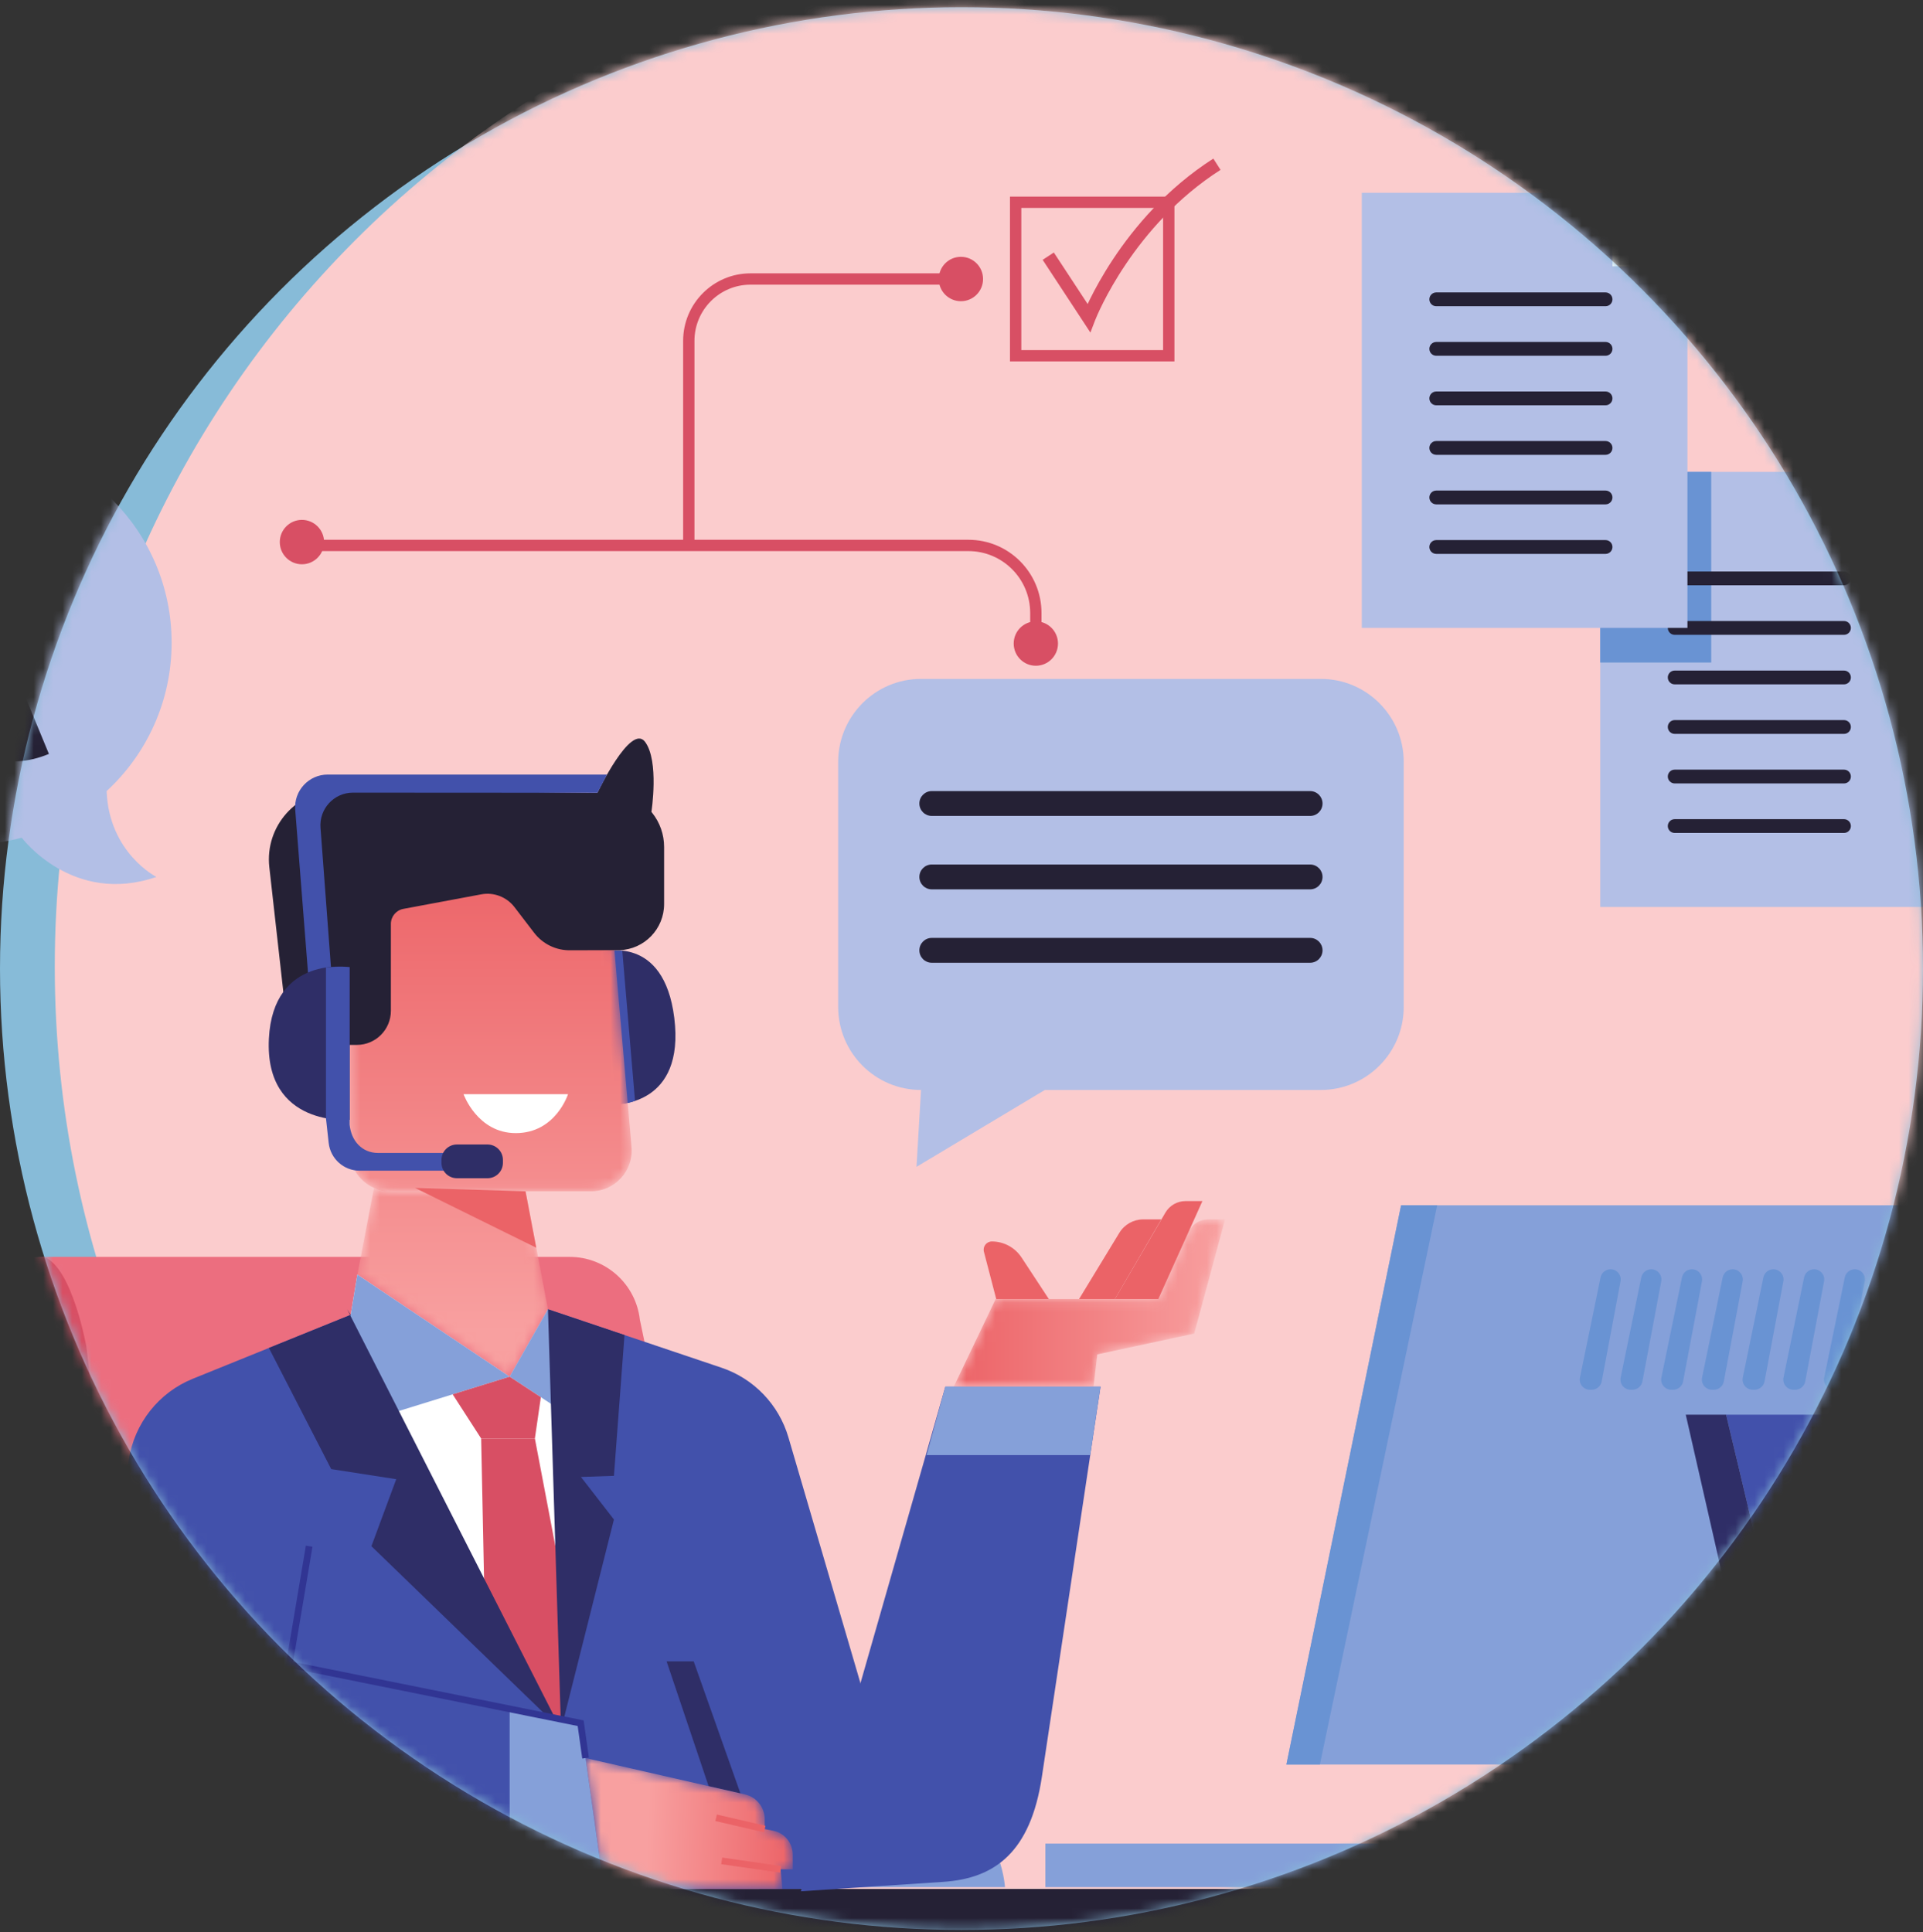 <svg width="200" height="201" viewBox="0 0 200 201" fill="none" xmlns="http://www.w3.org/2000/svg">
    <rect x="0" y="0" width="200" height="201" fill="#333333" stroke="none"/>
    <circle cx="100" cy="100.75" r="100" fill="#87BBD8" />
    <mask id="mask0_862_1318" style="mask-type:alpha" maskUnits="userSpaceOnUse" x="0" y="0"
        width="200" height="201">
        <circle cx="100" cy="100.75" r="100" fill="#D9D9D9" />
    </mask>
    <g mask="url(#mask0_862_1318)">
        <g clip-path="url(#clip0_862_1318)">
            <path
                d="M112.227 207.354C53.391 207.354 5.696 159.538 5.696 100.554C5.696 41.57 53.391 -6.246 112.227 -6.246C171.061 -6.246 218.756 41.57 218.756 100.554C218.756 159.538 171.061 207.354 112.227 207.354Z"
                fill="#FBCCCD" />
            <path
                d="M137.374 70.617H95.792C91.032 70.617 87.173 74.486 87.173 79.258V104.734C87.173 109.507 91.032 113.375 95.792 113.375L95.32 121.372L108.669 113.375H137.374C142.134 113.375 145.993 109.507 145.993 104.734V79.258C145.993 74.486 142.134 70.617 137.374 70.617Z"
                fill="#B3BFE6" />
            <path
                d="M136.258 84.871H96.908C96.195 84.871 95.618 84.293 95.618 83.58V83.577C95.618 82.865 96.195 82.287 96.908 82.287H136.258C136.971 82.287 137.548 82.865 137.548 83.577V83.58C137.548 84.293 136.971 84.871 136.258 84.871ZM136.258 92.507H96.908C96.195 92.507 95.618 91.929 95.618 91.216V91.213C95.618 90.5 96.195 89.923 96.908 89.923H136.258C136.971 89.923 137.548 90.5 137.548 91.213V91.216C137.548 91.929 136.971 92.507 136.258 92.507ZM136.258 100.143H96.908C96.195 100.143 95.618 99.565 95.618 98.852V98.849C95.618 98.136 96.195 97.558 96.908 97.558H136.258C136.971 97.558 137.548 98.136 137.548 98.849V98.852C137.548 99.565 136.971 100.143 136.258 100.143Z"
                fill="#252135" />
            <path d="M200.301 94.342H166.43V49.081H192.489L200.301 56.892V94.342Z" fill="#B3BFE6" />
            <path d="M166.43 68.915H177.976V49.08H166.43V68.915Z" fill="#6993D3" />
            <path d="M192.499 49.081V56.734H200.301L192.499 49.081Z" fill="white" />
            <path
                d="M191.782 60.88H174.175C173.779 60.88 173.458 60.559 173.458 60.163V60.161C173.458 59.765 173.779 59.444 174.175 59.444H191.782C192.178 59.444 192.499 59.765 192.499 60.161V60.163C192.499 60.559 192.178 60.88 191.782 60.88ZM191.782 66.033H174.175C173.779 66.033 173.458 65.712 173.458 65.315V65.313C173.458 64.917 173.779 64.597 174.175 64.597H191.782C192.178 64.597 192.499 64.917 192.499 65.313V65.315C192.499 65.712 192.178 66.033 191.782 66.033ZM191.782 71.185H174.175C173.779 71.185 173.458 70.864 173.458 70.467V70.466C173.458 70.07 173.779 69.749 174.175 69.749H191.782C192.178 69.749 192.499 70.07 192.499 70.466V70.467C192.499 70.864 192.178 71.185 191.782 71.185ZM191.782 76.337H174.175C173.779 76.337 173.458 76.016 173.458 75.62V75.618C173.458 75.222 173.779 74.901 174.175 74.901H191.782C192.178 74.901 192.499 75.222 192.499 75.618V75.62C192.499 76.016 192.178 76.337 191.782 76.337ZM191.782 81.49H174.175C173.779 81.49 173.458 81.168 173.458 80.772V80.77C173.458 80.374 173.779 80.054 174.175 80.054H191.782C192.178 80.054 192.499 80.374 192.499 80.77V80.772C192.499 81.168 192.178 81.49 191.782 81.49ZM191.782 86.642H174.175C173.779 86.642 173.458 86.32 173.458 85.924V85.922C173.458 85.527 173.779 85.206 174.175 85.206H191.782C192.178 85.206 192.499 85.527 192.499 85.922V85.924C192.499 86.32 192.178 86.642 191.782 86.642Z"
                fill="#252135" />
            <path
                d="M175.502 65.314H141.632V20.053H167.691C170.742 23.103 172.451 24.814 175.502 27.864V65.314Z"
                fill="#B3BFE6" />
            <path d="M167.701 20.053V27.706H175.502L167.701 20.053Z" fill="white" />
            <path
                d="M166.984 31.853H149.377C148.981 31.853 148.659 31.532 148.659 31.135V31.134C148.659 30.738 148.981 30.417 149.377 30.417H166.984C167.38 30.417 167.701 30.738 167.701 31.134V31.135C167.701 31.532 167.38 31.853 166.984 31.853ZM166.984 37.005H149.377C148.981 37.005 148.659 36.684 148.659 36.288V36.286C148.659 35.89 148.981 35.569 149.377 35.569H166.984C167.38 35.569 167.701 35.89 167.701 36.286V36.288C167.701 36.684 167.38 37.005 166.984 37.005ZM166.984 42.157H149.377C148.981 42.157 148.659 41.836 148.659 41.44V41.438C148.659 41.042 148.981 40.721 149.377 40.721H166.984C167.38 40.721 167.701 41.042 167.701 41.438V41.44C167.701 41.836 167.38 42.157 166.984 42.157ZM166.984 47.31H149.377C148.981 47.31 148.659 46.989 148.659 46.592V46.591C148.659 46.195 148.981 45.874 149.377 45.874H166.984C167.38 45.874 167.701 46.195 167.701 46.591V46.592C167.701 46.989 167.38 47.31 166.984 47.31ZM166.984 52.462H149.377C148.981 52.462 148.659 52.141 148.659 51.744V51.743C148.659 51.347 148.981 51.026 149.377 51.026H166.984C167.38 51.026 167.701 51.347 167.701 51.743V51.744C167.701 52.141 167.38 52.462 166.984 52.462ZM166.984 57.614H149.377C148.981 57.614 148.659 57.293 148.659 56.897V56.895C148.659 56.499 148.981 56.178 149.377 56.178H166.984C167.38 56.178 167.701 56.499 167.701 56.895V56.897C167.701 57.293 167.38 57.614 166.984 57.614Z"
                fill="#252135" />
            <path
                d="M11.089 82.287C15.244 78.453 17.849 72.957 17.849 66.85C17.849 55.265 8.48 45.873 -3.076 45.873C-14.632 45.873 -24 55.265 -24 66.85C-24 78.436 -14.632 87.828 -3.076 87.828C-1.231 87.828 0.557 87.586 2.26 87.137L2.26 87.137C2.26 87.137 7.548 94.215 16.267 91.215C16.267 91.215 11.339 88.728 11.089 82.287Z"
                fill="#B3BFE6" />
            <path
                d="M-2.31 60.545L-5.486 52.868C-5.486 52.868 -12.133 54.286 -11.136 62.038C-9.87 71.89 -3.821 82.126 5.087 78.421L1.776 70.42C1.776 70.42 0.483 70.105 -1.905 71.84C-1.905 71.84 -3.524 72.216 -5.294 68.652C-7.064 65.089 -6.609 62.972 -5.778 62.478C-5.778 62.478 -3.156 62.481 -2.31 60.545Z"
                fill="#252135" />
            <path
                d="M121.557 37.005V36.416H106.22V21.628H120.968V37.005H121.557H122.145V20.451H105.043V37.593H122.145V37.005H121.557Z"
                fill="#D84F64" />
            <path
                d="M108.441 27.027L113.406 34.592L113.891 33.324L113.9 33.302C114.002 33.043 115.001 30.573 117.108 27.45C119.214 24.326 122.426 20.554 126.941 17.668L126.192 16.497C121.314 19.618 117.924 23.692 115.748 26.983C113.571 30.277 112.607 32.793 112.593 32.827L113.242 33.076L113.823 32.694L109.603 26.264L108.441 27.027ZM32.155 57.323H100.722C102.496 57.324 104.098 58.043 105.262 59.209C106.425 60.375 107.143 61.982 107.144 63.762V66.939H108.321V63.762C108.32 59.557 104.92 56.146 100.722 56.146H32.155V57.323Z"
                fill="#D84F64" />
            <path
                d="M33.705 56.385C33.705 57.66 32.673 58.694 31.401 58.694C30.13 58.694 29.099 57.66 29.099 56.385C29.099 55.11 30.13 54.076 31.401 54.076C32.673 54.076 33.705 55.11 33.705 56.385ZM110.035 66.939C110.035 68.215 109.004 69.249 107.732 69.249C106.46 69.249 105.429 68.215 105.429 66.939C105.429 65.665 106.46 64.631 107.732 64.631C109.004 64.631 110.035 65.665 110.035 66.939ZM100.823 28.433H78.057C74.185 28.434 71.05 31.579 71.049 35.458V56.734H72.226V35.458C72.227 33.841 72.879 32.383 73.935 31.323C74.992 30.264 76.445 29.611 78.057 29.61H100.823V28.433Z"
                fill="#D84F64" />
            <path
                d="M102.242 29.022C102.242 30.297 101.21 31.331 99.938 31.331C98.666 31.331 97.635 30.297 97.635 29.022C97.635 27.747 98.666 26.713 99.938 26.713C101.21 26.713 102.242 27.747 102.242 29.022ZM207.407 79.786H211.243C213.754 79.786 216.022 80.805 217.669 82.454C219.314 84.105 220.33 86.379 220.33 88.898V120.591H221.508V88.898C221.508 83.216 216.913 78.609 211.243 78.608H207.407V79.786Z"
                fill="#D84F64" />
            <path
                d="M209.711 79.197C209.711 80.472 208.679 81.506 207.407 81.506C206.136 81.506 205.104 80.472 205.104 79.197C205.104 77.922 206.136 76.888 207.407 76.888C208.679 76.888 209.711 77.922 209.711 79.197ZM223.223 120.591C223.223 121.866 222.191 122.9 220.919 122.9C219.648 122.9 218.616 121.866 218.616 120.591C218.616 119.316 219.648 118.282 220.919 118.282C222.191 118.282 223.223 119.316 223.223 120.591ZM164.919 16.093C170.064 11.272 176.969 8.324 184.566 8.323C192.514 8.324 199.706 11.552 204.916 16.774C210.125 21.998 213.346 29.207 213.346 37.178C213.346 44.723 210.46 51.586 205.733 56.729L206.631 57.553C211.556 52.197 214.566 45.036 214.565 37.178C214.565 20.57 201.135 7.105 184.566 7.104C176.65 7.104 169.445 10.181 164.085 15.204L164.919 16.093Z"
                fill="#D84F64" />
            <path
                d="M166.805 15.438C166.805 16.713 165.774 17.747 164.502 17.747C163.23 17.747 162.199 16.713 162.199 15.438C162.199 14.163 163.23 13.129 164.502 13.129C165.774 13.129 166.805 14.163 166.805 15.438ZM208.655 57.138C208.655 58.413 207.624 59.447 206.352 59.447C205.08 59.447 204.049 58.413 204.049 57.138C204.049 55.863 205.08 54.829 206.352 54.829C207.624 54.829 208.655 55.863 208.655 57.138Z"
                fill="#D84F64" />
            <path d="M210.233 183.543H133.789L145.72 125.369H222.163L210.233 183.543Z"
                fill="#85A0D9" />
            <path
                d="M179.523 147.15H197.203L207.188 187.246C208.332 191.842 204.865 196.291 200.141 196.291H180.191L188.303 183.995L179.523 147.15Z"
                fill="#4251AB" />
            <path
                d="M179.523 147.15L188.667 185.526C189.975 191.017 185.823 196.291 180.191 196.291H154.999V191.767H180.615C183.11 191.767 184.959 189.443 184.403 187.005L175.325 147.15H179.523Z"
                fill="#2F2E67" />
            <path
                d="M145.72 125.369H149.476L137.273 183.543H133.789L145.72 125.369ZM167.502 132.026C168.165 132.026 168.665 132.63 168.542 133.283L166.582 143.694C166.488 144.195 166.051 144.558 165.543 144.558H165.36C164.689 144.558 164.188 143.942 164.323 143.283L166.466 132.873C166.567 132.38 167 132.026 167.502 132.026ZM171.735 132.026C172.398 132.026 172.898 132.63 172.776 133.283L170.816 143.694C170.722 144.195 170.285 144.558 169.776 144.558H169.594C168.923 144.558 168.422 143.942 168.557 143.283L170.699 132.873C170.801 132.38 171.233 132.026 171.735 132.026ZM175.969 132.026C176.632 132.026 177.131 132.63 177.009 133.283L175.049 143.694C174.955 144.195 174.518 144.558 174.01 144.558H173.827C173.157 144.558 172.655 143.942 172.791 143.283L174.933 132.873C175.034 132.38 175.467 132.026 175.969 132.026ZM180.203 132.026C180.866 132.026 181.366 132.63 181.242 133.283L179.284 143.694C179.19 144.195 178.752 144.558 178.244 144.558H178.061C177.391 144.558 176.889 143.942 177.025 143.283L179.166 132.873C179.268 132.38 179.701 132.026 180.203 132.026ZM184.436 132.026C185.099 132.026 185.599 132.63 185.476 133.283L183.517 143.694C183.423 144.195 182.986 144.558 182.478 144.558H182.294C181.624 144.558 181.123 143.942 181.258 143.283L183.4 132.873C183.502 132.38 183.935 132.026 184.436 132.026ZM188.67 132.026C189.333 132.026 189.833 132.63 189.709 133.283L187.751 143.694C187.656 144.195 187.22 144.558 186.711 144.558H186.528C185.858 144.558 185.357 143.942 185.492 143.283L187.634 132.873C187.735 132.38 188.168 132.026 188.67 132.026ZM192.904 132.026C193.567 132.026 194.067 132.63 193.944 133.283L191.985 143.694C191.89 144.195 191.453 144.558 190.944 144.558H190.762C190.092 144.558 189.59 143.942 189.726 143.283L191.867 132.873C191.969 132.38 192.402 132.026 192.904 132.026ZM197.138 132.026C197.801 132.026 198.301 132.63 198.177 133.283L196.218 143.694C196.123 144.195 195.687 144.558 195.178 144.558H194.995C194.325 144.558 193.824 143.942 193.959 143.283L196.101 132.873C196.202 132.38 196.636 132.026 197.138 132.026ZM201.371 132.026C202.034 132.026 202.534 132.63 202.411 133.283L200.452 143.694C200.357 144.195 199.921 144.558 199.412 144.558H199.229C198.559 144.558 198.058 143.942 198.193 143.283L200.335 132.873C200.436 132.38 200.869 132.026 201.371 132.026ZM205.605 132.026C206.269 132.026 206.768 132.63 206.645 133.283L204.686 143.694C204.591 144.195 204.154 144.558 203.646 144.558H203.463C202.793 144.558 202.292 143.942 202.427 143.283L204.569 132.873C204.67 132.38 205.103 132.026 205.605 132.026Z"
                fill="#6993D3" />
            <path
                d="M108.722 196.291H151.828V191.767H108.722V196.291ZM84.73 196.291H104.523C104.523 196.291 104.008 188.197 97.233 188.197C90.457 188.197 84.77 190.51 84.73 196.291Z"
                fill="#85A0D9" />
            <path d="M222.163 207.75H-5.633V196.484H222.163V207.75Z" fill="#252135" />
            <path
                d="M78.936 196.484H2.917L-3.431 139.693C-3.965 134.917 -0.237 130.738 4.556 130.738H59.249C62.99 130.738 66.135 133.557 66.552 137.285L78.936 196.484Z"
                fill="#EC6E7F" />
            <path
                d="M4.556 130.738C4.556 130.738 -4.343 131.538 -3.431 139.693L2.917 196.484H15.618L8.983 140.087C8.983 140.087 7.523 131.803 4.556 130.738Z"
                fill="#D84F64" />
            <path
                d="M36.471 136.765L20.055 143.413C16.506 144.849 13.976 148.054 13.395 151.847L8.038 186.824C7.26 191.904 11.181 196.484 16.308 196.484H83.087C89.419 196.484 93.974 190.384 92.19 184.293L82.001 149.513C81.003 146.106 78.407 143.4 75.049 142.268L56.99 136.184L53.006 143.198L36.471 136.765Z"
                fill="#4251AB" />
            <path
                d="M98.323 144.227H114.46L108.36 184.817C107.182 192.632 103.5 195.388 98.106 195.745L83.294 196.726L98.323 144.227Z"
                fill="#4251AB" />
            <path d="M96.371 151.355H113.389L114.46 144.227H98.323L96.371 151.355Z"
                fill="#85A0D9" />
            <mask id="mask1_862_1318" style="mask-type:luminance" maskUnits="userSpaceOnUse" x="99"
                y="126" width="29" height="19">
                <path
                    d="M99.2 144.227L103.552 135.123H120.472L123.573 128.179C123.947 127.362 124.761 126.837 125.659 126.837H127.411L124.204 138.714L114.124 140.88L113.731 144.227H99.2Z"
                    fill="white" />
            </mask>
            <g mask="url(#mask1_862_1318)">
                <path
                    d="M99.2 144.227L103.552 135.123H120.472L123.573 128.179C123.947 127.362 124.761 126.837 125.659 126.837H127.411L124.204 138.714L114.124 140.88L113.731 144.227H99.2Z"
                    fill="url(#paint0_linear_862_1318)" />
            </g>
            <path
                d="M115.956 135.123L121.212 126.124C121.425 125.762 121.729 125.462 122.094 125.253C122.458 125.044 122.871 124.935 123.291 124.935H125.055L120.473 135.123H115.956Z"
                fill="#EB6367" />
            <path
                d="M120.779 126.837H118.9C117.885 126.837 116.943 127.367 116.416 128.236L112.226 135.123H115.956L120.779 126.837ZM109.084 135.123L106.259 130.823C105.577 129.77 104.411 129.134 103.158 129.134C102.602 129.134 102.194 129.658 102.33 130.199L103.613 135.123H109.084Z"
                fill="#EB6367" />
            <mask id="mask2_862_1318" style="mask-type:luminance" maskUnits="userSpaceOnUse" x="37"
                y="123" width="20" height="21">
                <path
                    d="M54.658 123.917L56.99 136.184L53.006 143.198L37.167 132.579L38.897 123.558C38.897 123.558 40.139 123.917 40.596 123.917H54.658Z"
                    fill="white" />
            </mask>
            <g mask="url(#mask2_862_1318)">
                <path
                    d="M54.658 123.917L56.99 136.184L53.006 143.198L37.167 132.579L38.897 123.558C38.897 123.558 40.139 123.917 40.596 123.917H54.658Z"
                    fill="url(#paint1_linear_862_1318)" />
            </g>
            <path
                d="M37.167 132.579L36.104 138.972L58.35 179.923L58.614 140.536L56.99 136.184L53.006 143.198L37.167 132.579Z"
                fill="white" />
            <path
                d="M37.167 132.579L34.446 148.945L53.006 143.198L37.167 132.579ZM56.99 136.184L53.006 143.198L61.751 148.945L56.99 136.184Z"
                fill="#85A0D9" />
            <path
                d="M53.006 143.198L47.079 145.033L50.042 149.627H55.629L56.252 145.331L53.006 143.198Z"
                fill="#D84F64" />
            <path
                d="M50.042 149.627L50.364 165.223L58.35 179.923L58.614 165.311L55.629 149.627H50.042Z"
                fill="#D84F64" />
            <path
                d="M36.471 136.765L27.965 140.21L34.446 152.81L41.209 153.862L38.629 160.83L58.35 179.923L36.104 136.184"
                fill="#2F2E67" />
            <path
                d="M56.99 136.184L58.35 179.923L63.852 158.054L60.421 153.627L63.852 153.511L64.951 138.866L56.99 136.184ZM62.734 99.016L64.077 114.851C64.077 114.851 71.272 115.028 70.126 105.863C69.038 97.161 62.734 99.016 62.734 99.016Z"
                fill="#2F2E67" />
            <path
                d="M64.719 98.882C64.719 98.882 63.516 98.83 62.734 99.016L64.077 114.851C64.077 114.851 65.15 114.877 66.045 114.508L64.719 98.882Z"
                fill="#4251AB" />
            <mask id="mask3_862_1318" style="mask-type:luminance" maskUnits="userSpaceOnUse" x="36"
                y="87" width="30" height="37">
                <path
                    d="M40.596 87.828H59.066C61.262 87.828 63.094 89.511 63.284 91.704L65.684 119.302C65.899 121.784 63.949 123.917 61.465 123.917H40.596C38.258 123.917 36.362 122.016 36.362 119.671V92.073C36.362 89.729 38.258 87.828 40.596 87.828Z"
                    fill="white" />
            </mask>
            <g mask="url(#mask3_862_1318)">
                <path
                    d="M40.596 87.828H59.066C61.262 87.828 63.094 89.511 63.284 91.704L65.684 119.302C65.899 121.784 63.949 123.917 61.465 123.917H40.596C38.258 123.917 36.362 122.016 36.362 119.671V92.073C36.362 89.729 38.258 87.828 40.596 87.828Z"
                    fill="url(#paint2_linear_862_1318)" />
            </g>
            <path
                d="M40.653 105.143V96.1C40.653 95.336 41.198 94.679 41.948 94.54L50.049 93.027C51.359 92.782 52.696 93.296 53.508 94.357L55.55 97.023C56.461 98.213 57.888 98.891 59.383 98.843L64.432 98.834C67.017 98.751 69.07 96.626 69.07 94.032V88.098C69.07 86.808 68.633 85.555 67.829 84.548L67.75 84.449C67.75 84.449 68.575 79.151 67.089 77.165C65.603 75.178 62.135 82.462 62.135 82.462L35.148 82.199C30.864 82.199 27.532 85.936 28.011 90.204L29.753 105.725C29.942 107.411 31.365 108.687 33.058 108.687H37.119C39.071 108.687 40.653 107.1 40.653 105.143Z"
                fill="#252135" />
            <path
                d="M32.163 102.813L30.704 84.231C30.55 82.256 32.106 80.568 34.082 80.568H63.135L62.135 82.462L36.711 82.447C34.74 82.447 33.185 84.128 33.333 86.098L34.547 102.269L32.163 102.813Z"
                fill="#4251AB" />
            <path
                d="M36.362 100.599V116.492C36.362 116.492 27.511 117.278 27.965 108.049C28.397 99.286 36.362 100.599 36.362 100.599Z"
                fill="#2F2E67" />
            <path
                d="M33.901 100.635C33.901 100.635 35.379 100.479 36.362 100.599V116.492C36.362 116.492 35.042 116.609 33.901 116.317V100.635Z"
                fill="#4251AB" />
            <path
                d="M33.901 116.317L34.184 118.879C34.366 120.527 35.755 121.773 37.408 121.773H48.518V119.925H39.316C37.642 119.925 36.518 118.649 36.362 116.978V116.491L33.901 116.317Z"
                fill="#4251AB" />
            <path
                d="M50.703 122.555H47.52C46.635 122.555 45.916 121.838 45.916 120.952V120.649C45.916 119.764 46.635 119.046 47.52 119.046H50.703C51.589 119.046 52.306 119.764 52.306 120.649V120.952C52.306 121.838 51.589 122.555 50.703 122.555Z"
                fill="#2F2E67" />
            <path
                d="M48.209 113.811H59.076C59.076 113.811 57.8 117.863 53.643 117.863C49.648 117.863 48.209 113.811 48.209 113.811Z"
                fill="white" />
            <path d="M54.658 123.917L43.158 123.558L55.774 129.787L54.658 123.917Z"
                fill="#EB6367" />
            <path d="M73.699 185.788L69.33 172.812H72.148L77.007 186.542L73.699 185.788Z"
                fill="#2F2E67" />
            <path
                d="M60.391 179.242L62.82 196.484H16.428C11.022 196.484 6.924 191.596 7.854 186.258L10.816 169.251L60.391 179.242Z"
                fill="#4251AB" />
            <path d="M53.006 177.754V196.484H62.82L60.391 179.242L53.006 177.754Z" fill="#85A0D9" />
            <path
                d="M31.812 160.772L29.688 173.409L60.081 179.534L60.557 182.917L61.246 182.819L60.701 178.95L30.485 172.861L32.498 160.888L31.812 160.772Z"
                fill="#313593" />
            <mask id="mask4_862_1318" style="mask-type:luminance" maskUnits="userSpaceOnUse" x="60"
                y="182" width="23" height="15">
                <path
                    d="M60.901 182.868L77.484 186.651C78.683 186.925 79.533 187.993 79.533 189.225V190.25L80.425 190.429C81.602 190.665 82.448 191.7 82.448 192.903V194.439H81.185L81.38 196.484H62.82L60.901 182.868Z"
                    fill="white" />
            </mask>
            <g mask="url(#mask4_862_1318)">
                <path
                    d="M60.901 182.868L77.484 186.651C78.683 186.925 79.533 187.993 79.533 189.225V190.25L80.425 190.429C81.602 190.665 82.448 191.7 82.448 192.903V194.439H81.185L81.38 196.484H62.82L60.901 182.868Z"
                    fill="url(#paint3_linear_862_1318)" />
            </g>
            <path
                d="M74.402 189.419L79.455 190.588L79.612 189.911L74.559 188.742M75.014 193.906L81.136 194.783L81.234 194.095L75.113 193.218"
                fill="#EB6367" />
        </g>
    </g>
    <defs>
        <linearGradient id="paint0_linear_862_1318" x1="99.2" y1="135.532" x2="127.411"
            y2="135.532" gradientUnits="userSpaceOnUse">
            <stop stop-color="#EC6367" />
            <stop offset="1" stop-color="#F8A0A0" />
        </linearGradient>
        <linearGradient id="paint1_linear_862_1318" x1="47.052" y1="89.067" x2="47.052"
            y2="138.477" gradientUnits="userSpaceOnUse">
            <stop stop-color="#EC6367" />
            <stop offset="1" stop-color="#F8A0A0" />
        </linearGradient>
        <linearGradient id="paint2_linear_862_1318" x1="51.004" y1="89.067" x2="51.004"
            y2="138.477" gradientUnits="userSpaceOnUse">
            <stop stop-color="#EC6367" />
            <stop offset="1" stop-color="#F8A0A0" />
        </linearGradient>
        <linearGradient id="paint3_linear_862_1318" x1="82.464" y1="190.457" x2="67.364"
            y2="189.885" gradientUnits="userSpaceOnUse">
            <stop stop-color="#EC6367" />
            <stop offset="1" stop-color="#F8A0A0" />
        </linearGradient>
        <clipPath id="clip0_862_1318">
            <rect width="247.231" height="214" fill="white" transform="translate(-24 -6.25)" />
        </clipPath>
    </defs>
</svg>